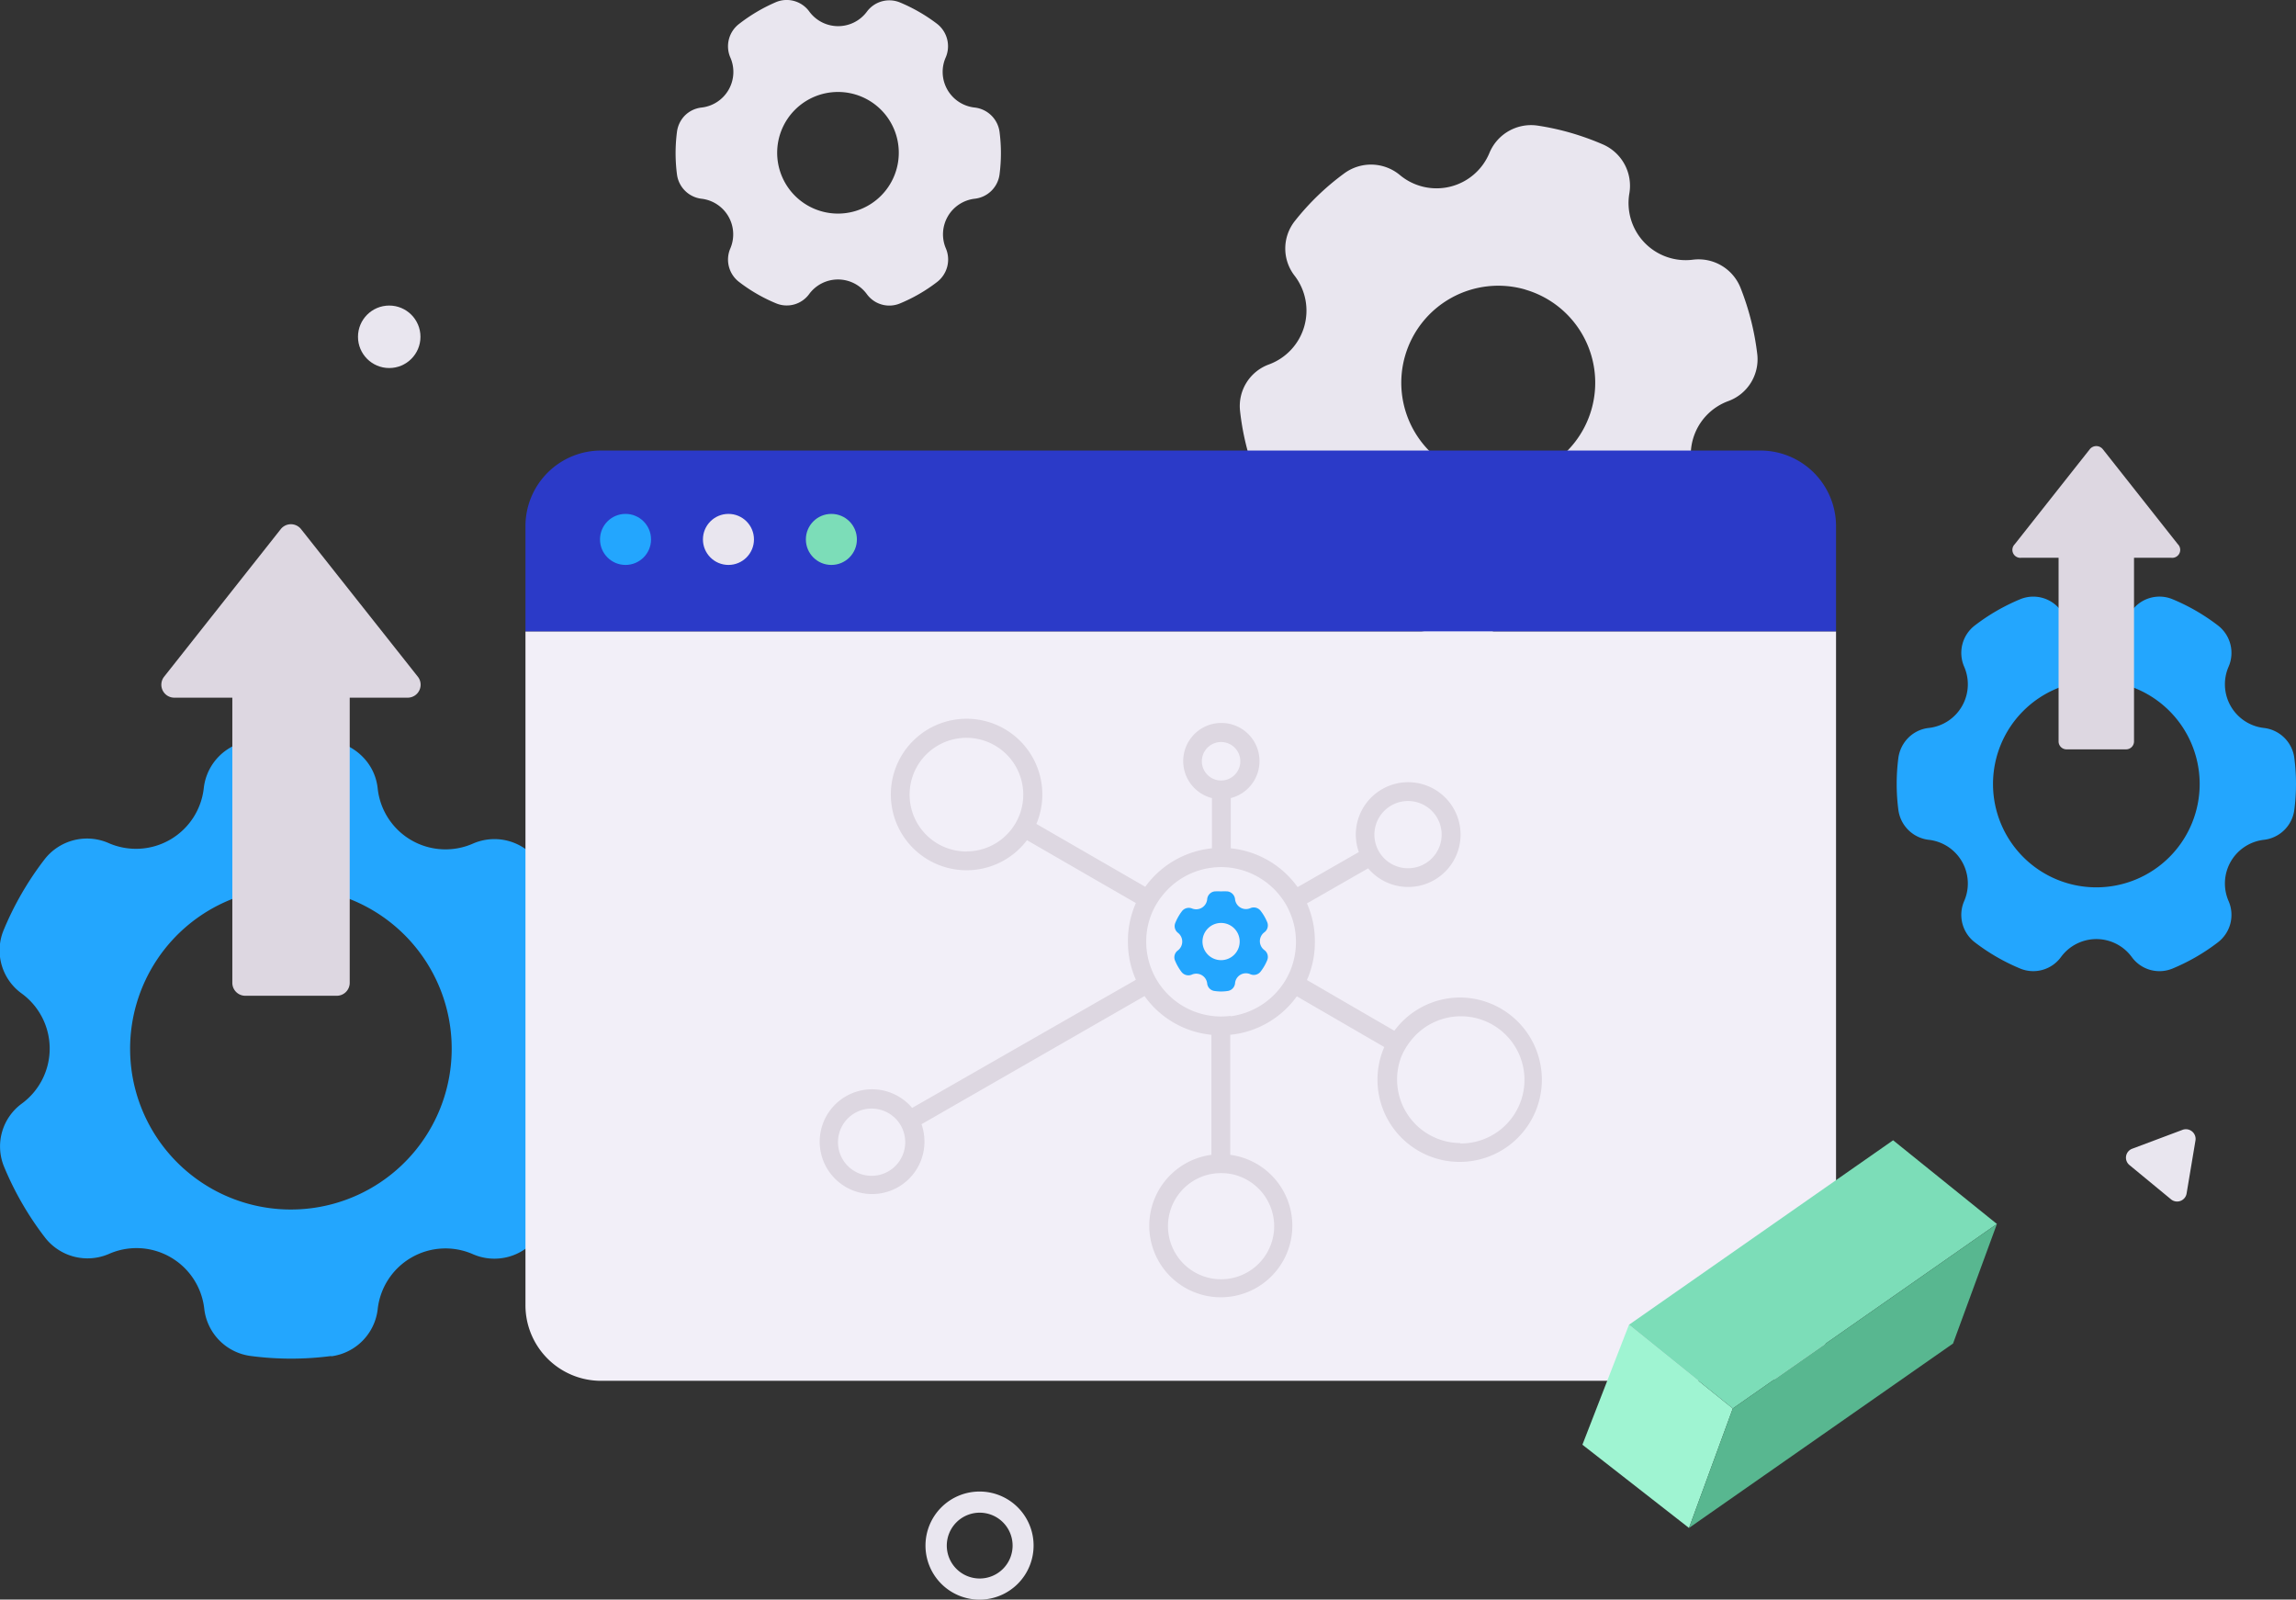 <svg xmlns="http://www.w3.org/2000/svg" viewBox="0 0 288.87 201.23"><rect x="0" y="0" width="288.87" height="201.23" fill="#333333" stroke="none"/><defs><style>.cls-1{fill:#e9e6ef;}.cls-2{fill:#23a6fe;}.cls-3{fill:#ddd7e1;}.cls-4{fill:#2b3ac8;}.cls-5{fill:#f2eff8;}.cls-6{fill:#7cddb8;}.cls-7{fill:#9ff4d2;}.cls-8{fill:#58b790;}</style></defs><title>Asset 10</title><g id="Layer_2" data-name="Layer 2"><g id="Layer_1-2" data-name="Layer 1"><circle class="cls-1" cx="48.97" cy="42.37" r="3.93"/><path class="cls-1" d="M123.25,190.3a4.14,4.14,0,1,1-4.13,4.13,4.14,4.14,0,0,1,4.13-4.13m0-2.66a6.8,6.8,0,1,0,6.79,6.79,6.79,6.79,0,0,0-6.79-6.79Z"/><path class="cls-1" d="M274.56,142.15l-6.29,2.36a1.2,1.2,0,0,0-.35,2.06l5.19,4.28a1.21,1.21,0,0,0,2-.73l1.11-6.63A1.22,1.22,0,0,0,274.56,142.15Z"/><path class="cls-1" d="M109.08,1.45h0a4.5,4.5,0,0,1-7.26,0h0A3.51,3.51,0,0,0,97.67.25,21.18,21.18,0,0,0,93,3a3.54,3.54,0,0,0-1.11,4.24,4.51,4.51,0,0,1-3.63,6.29,3.52,3.52,0,0,0-2.09,1,3.59,3.59,0,0,0-1,2.08,20.82,20.82,0,0,0,0,5.31A3.54,3.54,0,0,0,88.24,25a4.51,4.51,0,0,1,3.63,6.29A3.54,3.54,0,0,0,93,35.48a20.43,20.43,0,0,0,4.69,2.7A3.49,3.49,0,0,0,101.8,37h0a4.5,4.5,0,0,1,7.26,0h0a3.49,3.49,0,0,0,4.13,1.19,20.43,20.43,0,0,0,4.69-2.7A3.57,3.57,0,0,0,119,31.24,4.51,4.51,0,0,1,122.64,25h0a3.54,3.54,0,0,0,3.12-3.08,20.82,20.82,0,0,0,0-5.31,3.56,3.56,0,0,0-3.12-3.08h0A4.51,4.51,0,0,1,119,7.19,3.57,3.57,0,0,0,117.9,3a21.18,21.18,0,0,0-4.69-2.7A3.51,3.51,0,0,0,109.08,1.45Zm4,17.77a7.65,7.65,0,1,1-7.64-7.65A7.64,7.64,0,0,1,113.08,19.22Z"/><path class="cls-1" d="M162.89,34.7v0a7.21,7.21,0,0,1-3.22,11.14h0a5.57,5.57,0,0,0-3.66,5.8,32.48,32.48,0,0,0,2.06,8.4,5.66,5.66,0,0,0,6,3.58,7.19,7.19,0,0,1,8,8.36,5.64,5.64,0,0,0,.61,3.65,5.72,5.72,0,0,0,2.75,2.49,32,32,0,0,0,4,1.44,30.5,30.5,0,0,0,4.15.91,5.65,5.65,0,0,0,6.11-3.41A7.19,7.19,0,0,1,201,74.3a5.68,5.68,0,0,0,7,.17,32.71,32.71,0,0,0,6.22-6,5.61,5.61,0,0,0,0-6.87h0a7.19,7.19,0,0,1,3.22-11.14h0a5.6,5.6,0,0,0,3.66-5.81A33.24,33.24,0,0,0,219,36.25a5.68,5.68,0,0,0-6-3.58,7.19,7.19,0,0,1-8-8.36h0a5.68,5.68,0,0,0-3.35-6.15,34.46,34.46,0,0,0-4-1.44,32.31,32.31,0,0,0-4.14-.91,5.67,5.67,0,0,0-6.11,3.41h0A7.2,7.2,0,0,1,176.1,22a5.68,5.68,0,0,0-7-.17,32.06,32.06,0,0,0-6.21,6A5.57,5.57,0,0,0,162.89,34.7Zm29,1.73a12.2,12.2,0,1,1-15.11,8.34A12.21,12.21,0,0,1,191.92,36.43Z"/><path class="cls-2" d="M41.65,170.63a6.76,6.76,0,0,0,5.87-5.93h0a8.58,8.58,0,0,1,12-6.91,6.76,6.76,0,0,0,8.07-2.12,39.14,39.14,0,0,0,5.14-8.93,6.67,6.67,0,0,0-2.28-7.87h0a8.59,8.59,0,0,1,0-13.83h0a6.67,6.67,0,0,0,2.28-7.87,39.14,39.14,0,0,0-5.14-8.93,6.75,6.75,0,0,0-8.07-2.12,8.58,8.58,0,0,1-12-6.92,6.61,6.61,0,0,0-1.9-4,6.92,6.92,0,0,0-4-2,38.88,38.88,0,0,0-10.11,0,6.75,6.75,0,0,0-5.87,5.93,8.58,8.58,0,0,1-12,6.92,6.76,6.76,0,0,0-8.08,2.12,39.14,39.14,0,0,0-5.14,8.93A6.68,6.68,0,0,0,2.75,125h0a8.58,8.58,0,0,1,0,13.83h0a6.68,6.68,0,0,0-2.27,7.87,39.14,39.14,0,0,0,5.14,8.93,6.77,6.77,0,0,0,8.08,2.12,8.58,8.58,0,0,1,12,6.91h0a6.76,6.76,0,0,0,5.87,5.93,38.88,38.88,0,0,0,10.11,0ZM16.37,131.94A20.23,20.23,0,1,1,36.6,152.16,20.22,20.22,0,0,1,16.37,131.94Z"/><path class="cls-3" d="M29.23,87.77v35.87a1.63,1.63,0,0,0,1.63,1.63H42.34A1.63,1.63,0,0,0,44,123.64V87.77h7.29a1.63,1.63,0,0,0,1.28-2.64L37.88,66.57a1.63,1.63,0,0,0-2.56,0L20.65,85.13a1.63,1.63,0,0,0,1.28,2.64Z"/><path class="cls-2" d="M288.66,95.36a4.36,4.36,0,0,0-3.82-3.78h0a5.53,5.53,0,0,1-4.45-7.71,4.35,4.35,0,0,0-1.36-5.2,25.22,25.22,0,0,0-5.75-3.31,4.3,4.3,0,0,0-5.07,1.47h0a5.54,5.54,0,0,1-8.91,0h0a4.31,4.31,0,0,0-5.07-1.47,25.22,25.22,0,0,0-5.75,3.31,4.35,4.35,0,0,0-1.36,5.2,5.53,5.53,0,0,1-4.46,7.71,4.27,4.27,0,0,0-2.56,1.23,4.43,4.43,0,0,0-1.26,2.55,25.33,25.33,0,0,0,0,6.51,4.36,4.36,0,0,0,3.82,3.78,5.53,5.53,0,0,1,4.46,7.71,4.35,4.35,0,0,0,1.36,5.2,25.22,25.22,0,0,0,5.75,3.31,4.31,4.31,0,0,0,5.07-1.47h0a5.52,5.52,0,0,1,8.91,0h0a4.3,4.3,0,0,0,5.07,1.47,25.22,25.22,0,0,0,5.75-3.31,4.35,4.35,0,0,0,1.36-5.2,5.53,5.53,0,0,1,4.45-7.71h0a4.36,4.36,0,0,0,3.82-3.78,25.33,25.33,0,0,0,0-6.51Zm-24.91,16.27a13,13,0,1,1,13-13A13,13,0,0,1,263.75,111.63Z"/><path class="cls-3" d="M259,70.17v23.1a1,1,0,0,0,1.05,1h7.39a1,1,0,0,0,1.05-1V70.17h4.7a1,1,0,0,0,.82-1.7l-9.44-11.95a1.05,1.05,0,0,0-1.65,0l-9.44,11.95a1,1,0,0,0,.82,1.7Z"/><path class="cls-4" d="M231,79.45V66.2a9.52,9.52,0,0,0-9.52-9.52H75.62a9.51,9.51,0,0,0-9.51,9.52V79.45Z"/><path class="cls-5" d="M231,79.45v84.74a10.57,10.57,0,0,1-.1,1.39,10,10,0,0,1-.58,2.13,9.52,9.52,0,0,1-8.84,6H75.62a9.51,9.51,0,0,1-9.51-9.52V79.45Z"/><circle class="cls-2" cx="78.7" cy="67.86" r="3.21"/><circle class="cls-1" cx="91.65" cy="67.86" r="3.21"/><circle class="cls-6" cx="104.6" cy="67.86" r="3.21"/><path class="cls-3" d="M183.73,125.49a10.3,10.3,0,0,0-8.3,4.18l-11-6.38a11.79,11.79,0,0,0,1-4.84,11.67,11.67,0,0,0-1-4.8l7.7-4.41a6.59,6.59,0,1,0-1.55-4.25,6.69,6.69,0,0,0,.38,2.2l-7.7,4.41a11.81,11.81,0,0,0-8.41-4.88V100.4a4.8,4.8,0,1,0-2.37,0v6.32a11.84,11.84,0,0,0-8.39,4.84l-13.7-7.91a9.43,9.43,0,0,0,.75-3.69,9.53,9.53,0,1,0-1.93,5.74l13.7,7.91a11.71,11.71,0,0,0-1,4.84,11.88,11.88,0,0,0,1,4.81l-28.15,16.12a6.59,6.59,0,1,0,1.55,4.25,6.68,6.68,0,0,0-.37-2.2L144,125.31a11.73,11.73,0,0,0,8.41,4.87v15.1a9,9,0,1,0,2.37,0v-15.1a11.74,11.74,0,0,0,8.38-4.84l11,6.38a10.34,10.34,0,1,0,9.49-6.23ZM172.92,105a4.23,4.23,0,1,1,.12,1A4.07,4.07,0,0,1,172.92,105Zm-51.33,2.12a7.15,7.15,0,1,1,6.7-4.65,7.24,7.24,0,0,1-1.19,2.05A7.13,7.13,0,0,1,121.59,107.11Zm-7.7,36.52a4.23,4.23,0,1,1-1.3-3,4.15,4.15,0,0,1,1.18,2.06A4.07,4.07,0,0,1,113.89,143.63Zm37.32-47.87a2.42,2.42,0,1,1,2.42,2.42,2.36,2.36,0,0,1-1.18-.31A2.43,2.43,0,0,1,151.21,95.76Zm9.1,58.49a6.68,6.68,0,1,1-7.86-6.58,7.62,7.62,0,0,1,1.18-.1,7.74,7.74,0,0,1,1.19.1A6.7,6.7,0,0,1,160.31,154.25Zm23.42-10.46a8,8,0,0,1-7.42-10.88,8.38,8.38,0,0,1,1.19-2,8,8,0,1,1,6.23,12.93Z"/><path class="cls-5" d="M154.82,127.8a9.39,9.39,0,0,1-1.19.08,9.23,9.23,0,0,1-1.18-.08,9.41,9.41,0,0,1-8.24-9.35,9.21,9.21,0,0,1,.74-3.64,9,9,0,0,1,1.18-2,9.41,9.41,0,0,1,6.32-3.65,9.23,9.23,0,0,1,1.18-.08,9.5,9.5,0,0,1,7.52,3.75,9,9,0,0,1,1.18,2.06,9.23,9.23,0,0,1,.72,3.61,9.4,9.4,0,0,1-.73,3.65,9.47,9.47,0,0,1-7.5,5.7Z"/><path class="cls-2" d="M148.19,117.34h0a1.4,1.4,0,0,1,0,2.23h0a1.06,1.06,0,0,0-.36,1.26,6.39,6.39,0,0,0,.82,1.44,1.09,1.09,0,0,0,1.3.34,1.38,1.38,0,0,1,1.93,1.11,1.07,1.07,0,0,0,.3.64,1.08,1.08,0,0,0,.64.31,5.52,5.52,0,0,0,.81.06,5.32,5.32,0,0,0,.81-.06,1.08,1.08,0,0,0,.95-1,1.37,1.37,0,0,1,1.92-1.11,1.09,1.09,0,0,0,1.3-.34,6.06,6.06,0,0,0,.83-1.44,1.07,1.07,0,0,0-.37-1.26h0a1.39,1.39,0,0,1,0-2.23h0a1.07,1.07,0,0,0,.37-1.26,6.06,6.06,0,0,0-.83-1.44,1.09,1.09,0,0,0-1.3-.34,1.38,1.38,0,0,1-1.92-1.11h0a1.1,1.1,0,0,0-.95-1,7,7,0,0,0-.81,0,7.34,7.34,0,0,0-.81,0,1.08,1.08,0,0,0-.94,1h0A1.39,1.39,0,0,1,150,114.3a1.09,1.09,0,0,0-1.3.34,6.39,6.39,0,0,0-.82,1.44A1.06,1.06,0,0,0,148.19,117.34Zm5.44-1.23a2.34,2.34,0,1,1-2.34,2.34A2.34,2.34,0,0,1,153.63,116.11Z"/><polygon class="cls-7" points="204.95 166.66 218.01 177.19 212.5 192.22 199.09 181.75 204.95 166.66"/><polygon class="cls-6" points="238.18 143.45 204.95 166.66 218.01 177.19 251.24 153.98 238.18 143.45"/><polygon class="cls-8" points="212.5 192.22 218.01 177.19 251.24 153.98 245.72 169.02 212.5 192.22"/></g></g></svg>